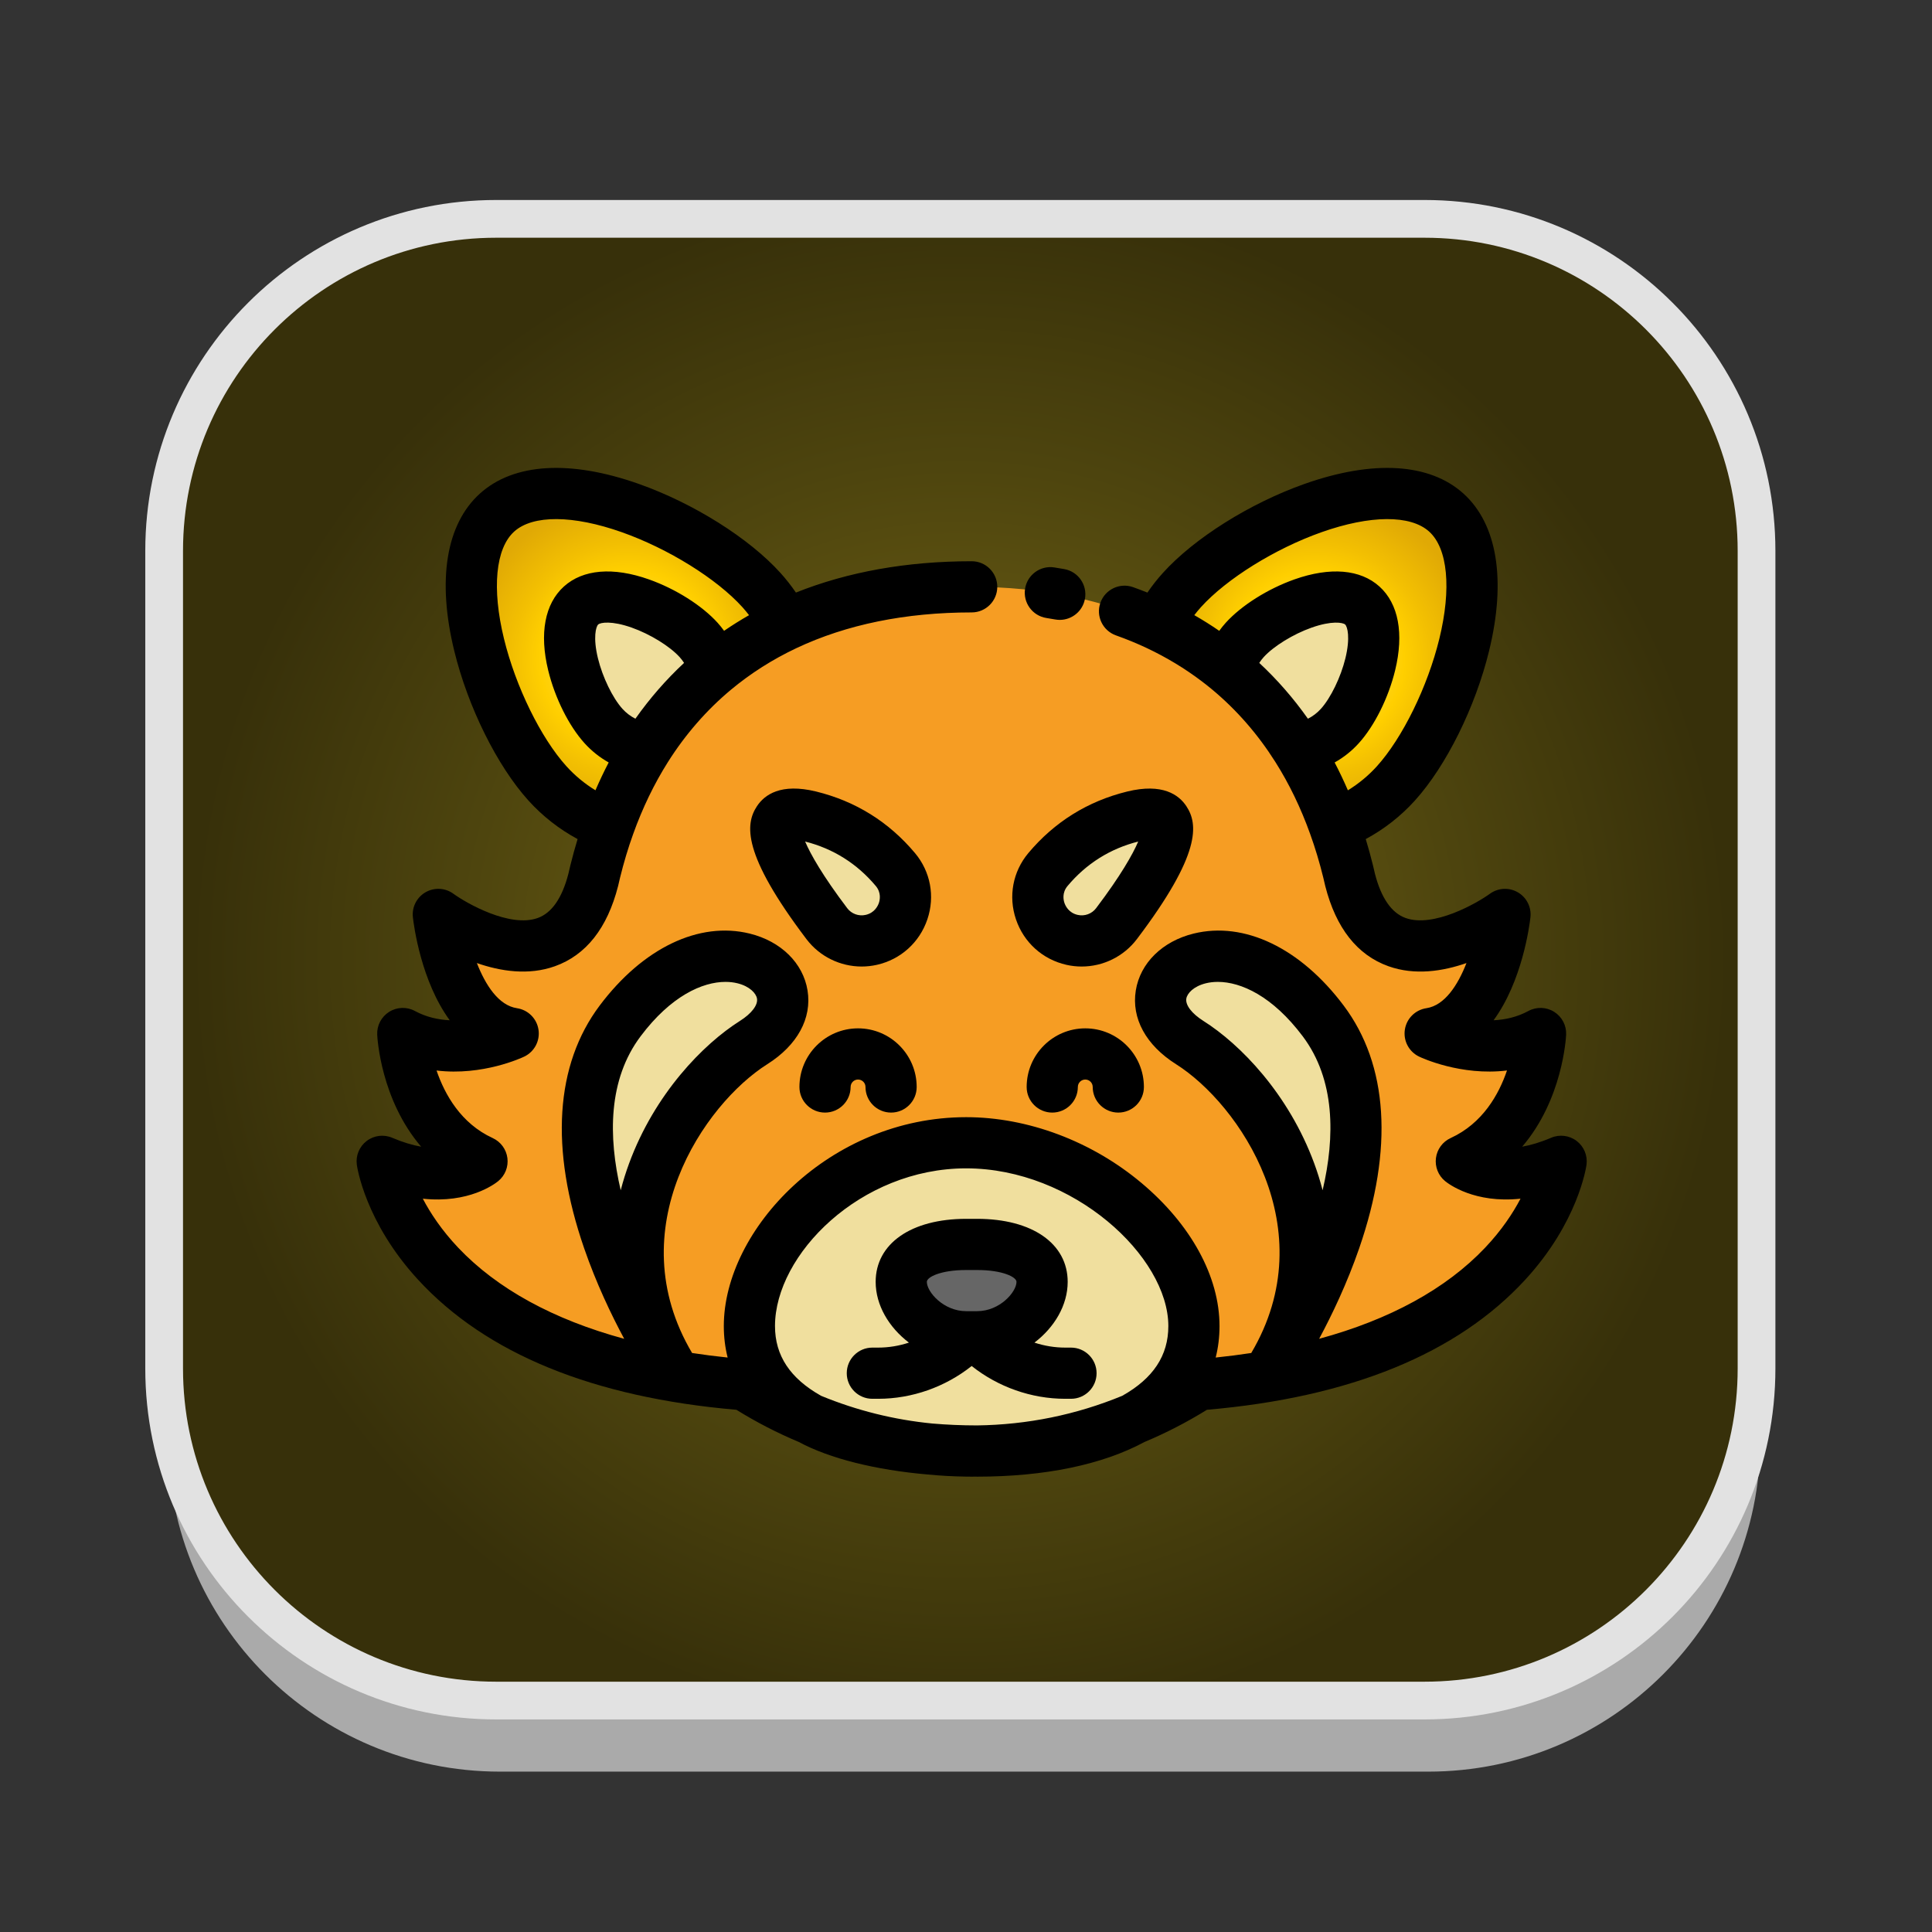 <?xml version="1.0" encoding="utf-8"?>
<!-- Generator: Adobe Illustrator 16.0.0, SVG Export Plug-In . SVG Version: 6.00 Build 0)  -->
<!DOCTYPE svg PUBLIC "-//W3C//DTD SVG 1.1//EN" "http://www.w3.org/Graphics/SVG/1.1/DTD/svg11.dtd">
<svg version="1.1" id="Layer_1" xmlns="http://www.w3.org/2000/svg" xmlns:xlink="http://www.w3.org/1999/xlink" x="0px" y="0px"
	 width="512px" height="512px" viewBox="0 0 512 512" enable-background="new 0 0 512 512" xml:space="preserve">
<rect x="0" y="0" width="512" height="512" fill="#333333" stroke="none"/>
<g id="Layer_1_1_">
	<g id="Layer_2" display="none">
	</g>
	<g id="shadows">
		<g opacity="0.9">
			<g>
				<path fill="#B7B7B7" d="M466.5,381.5c0,48.6-39.4,88-88,88h-246c-48.601,0-88-39.4-88-88V164.833c0-48.601,39.399-88,88-88h246
					c48.6,0,88,39.399,88,88V381.5z"/>
			</g>
		</g>
		<g>
			<g>
				<path fill="#FFFFFF" d="M466.5,360.5c0,48.6-39.4,88-88,88h-246c-48.601,0-88-39.4-88-88V143.833c0-48.601,39.399-88,88-88h246
					c48.6,0,88,39.399,88,88V360.5z"/>
			</g>
		</g>
	</g>
	
		<radialGradient id="SVGID_1_" cx="721.5" cy="159.667" r="203.799" gradientTransform="matrix(1 0 0 -1 -467 414)" gradientUnits="userSpaceOnUse">
		<stop  offset="0" style="stop-color:#988952"/>
		<stop  offset="0.077" style="stop-color:#8E7F47"/>
		<stop  offset="0.5" style="stop-color:#594E10"/>
		<stop  offset="0.64" style="stop-color:#4E450E"/>
		<stop  offset="1" style="stop-color:#37300A"/>
	</radialGradient>
	<path fill="url(#SVGID_1_)" stroke="#E2E2E2" stroke-width="10" stroke-miterlimit="10" d="M465.5,362.667c0,48.6-39.399,88-88,88
		h-246c-48.601,0-88-39.4-88-88V146c0-48.601,39.399-88,88-88h246c48.601,0,88,39.399,88,88V362.667z"/>
</g>
<path fill="#F69D23" d="M336.623,363.347c1.791-2.646,39.317-59.139,14.032-92.798c-25.896-34.47-58.076-8.603-35.372,5.735
	C334.974,288.714,359.546,326.603,336.623,363.347z M214.631,376.021c-6.477-2.694-12.646-5.98-18.431-9.793l-0.084,0.657
	c-87.803-7.441-94.833-59.126-94.833-59.126c17.361,7.422,26.454,0,26.454,0c-19.843-9.106-20.997-33.867-20.997-33.867
	c13.716,7.442,29.258,0,29.258,0c-16.528-2.483-19.836-31.561-19.836-31.561s32.587,23.909,41.058-9.176
	c0.161-0.734,0.335-1.462,0.511-2.182c1.042-4.253,2.273-8.346,3.686-12.262c2.658-7.408,5.952-14.213,9.855-20.389
	c5.049-7.996,11.114-14.934,18.116-20.767c5.646-4.702,11.912-8.688,18.752-11.92c14.109-6.659,30.665-10.122,49.361-10.122
	c18.695,0,35.253,3.462,49.361,10.122c5.615,2.658,10.849,5.82,15.668,9.471c1.048,0.789,2.077,1.609,3.083,2.448
	c7.009,5.839,13.072,12.786,18.123,20.787c3.903,6.169,7.197,12.968,9.85,20.369c1.412,3.917,2.644,8.009,3.687,12.263
	c0.175,0.72,0.351,1.448,0.511,2.182c8.471,33.084,41.058,9.176,41.058,9.176s-3.308,29.079-19.837,31.561
	c0,0,15.542,7.442,29.258,0c0,0-1.153,24.761-20.996,33.867c0,0,9.092,7.422,26.452,0c0,0-7.03,51.685-94.832,59.126l-0.085-0.657
	c-5.785,3.813-11.953,7.1-18.431,9.793c-12.764,5.315-26.747,8.33-41.409,8.512c-0.481,0.016-0.971,0.016-1.46,0.016
	s-0.979,0-1.462-0.016C241.379,384.351,227.396,381.336,214.631,376.021z M178.378,363.347
	c-22.921-36.744,1.651-74.633,21.34-87.063c22.705-14.338-9.478-40.206-35.372-5.735
	C139.062,304.207,176.587,360.701,178.378,363.347z M295.88,244.78c8.31-10.974,23.146-33,4.463-28.433
	c-10.569,2.587-17.809,8.344-22.627,14.087c-5.541,6.604-2.009,16.751,6.4,18.641C288.543,250.075,293.145,248.396,295.88,244.78z
	 M230.887,249.075c8.407-1.89,11.94-12.039,6.4-18.641c-4.819-5.743-12.059-11.5-22.628-14.087
	c-18.683-4.567-3.848,17.459,4.462,28.433C221.857,248.396,226.459,250.075,230.887,249.075z"/>
<path fill="#F0DF9E" d="M258.963,384.548c16.269,0,30.952-2.778,41.408-8.527c9.926-5.464,16.033-13.605,16.033-24.6
	c0-22.566-28.644-48.579-60.363-48.579c-31.722,0-57.441,26.013-57.441,48.579c0,10.995,6.106,19.136,16.032,24.6
	c10.457,5.748,28.062,8.512,44.333,8.512"/>
<path fill="#666666" d="M256.039,329.785c-9.498,0-17.2,3.162-17.2,9.919c0,6.755,7.702,14.547,17.2,14.547h2.924
	c9.499,0,17.199-7.792,17.199-14.547c0-6.757-7.7-9.919-17.199-9.919H256.039z"/>
<radialGradient id="SVGID_2_" cx="348.485" cy="174.741" r="42.813" gradientUnits="userSpaceOnUse">
	<stop  offset="0" style="stop-color:#FCF7D9"/>
	<stop  offset="0" style="stop-color:#FDEEA5"/>
	<stop  offset="0" style="stop-color:#FEE56E"/>
	<stop  offset="0.551" style="stop-color:#FFCF00"/>
	<stop  offset="0.707" style="stop-color:#F3C002"/>
	<stop  offset="1" style="stop-color:#E0A905"/>
</radialGradient>
<path fill="url(#SVGID_2_)" d="M383.285,135.839c15.66,14.15,1.448,55.391-13.367,71.779c-4.659,5.155-10.302,8.869-16.331,11.093
	c-2.652-7.4-5.946-14.2-9.85-20.368l0.049-0.028c4.154-0.511,8.205-2.498,11.29-5.918c6.588-7.288,12.911-25.635,5.944-31.93
	c-6.961-6.295-24.579,1.847-31.169,9.134c-2.133,2.358-3.538,5.107-4.237,7.954c-1.008-0.84-2.037-1.658-3.085-2.449
	c-4.819-3.651-10.052-6.813-15.668-9.471c1.645-3.28,3.764-6.4,6.359-9.274C328.027,139.979,367.631,121.689,383.285,135.839z"/>
<g>
	<path fill="#F0DF9E" d="M361.021,160.467c6.967,6.296,0.644,24.642-5.944,31.931c-3.084,3.419-7.136,5.407-11.29,5.917
		l-0.049,0.029c-5.049-8.003-11.114-14.948-18.123-20.789c0.7-2.847,2.106-5.596,4.238-7.953
		C336.441,162.313,354.063,154.172,361.021,160.467z"/>
	<path fill="#F0DF9E" d="M350.655,270.549c25.286,33.659-12.24,90.152-14.031,92.798c22.922-36.744-1.65-74.633-21.34-87.063
		C292.579,261.945,324.76,236.079,350.655,270.549z"/>
	<path fill="#F0DF9E" d="M300.343,216.347c18.683-4.567,3.847,17.459-4.463,28.433c-2.735,3.616-7.337,5.295-11.764,4.295
		c-8.409-1.89-11.941-12.039-6.4-18.641C282.535,224.691,289.773,218.934,300.343,216.347z"/>
	<path fill="#F0DF9E" d="M237.287,230.435c5.54,6.604,2.008,16.751-6.401,18.641c-4.427,1-9.029-0.679-11.765-4.295
		c-8.31-10.974-23.146-33-4.463-28.433C225.229,218.934,232.468,224.691,237.287,230.435z"/>
</g>
<radialGradient id="SVGID_3_" cx="166.516" cy="174.741" r="42.813" gradientUnits="userSpaceOnUse">
	<stop  offset="0" style="stop-color:#FCF7D9"/>
	<stop  offset="0" style="stop-color:#FDEEA5"/>
	<stop  offset="0" style="stop-color:#FEE56E"/>
	<stop  offset="0.551" style="stop-color:#FFCF00"/>
	<stop  offset="0.707" style="stop-color:#F3C002"/>
	<stop  offset="1" style="stop-color:#E0A905"/>
</radialGradient>
<path fill="url(#SVGID_3_)" d="M201.782,156.361c2.595,2.875,4.708,5.994,6.358,9.274c-6.84,3.233-13.107,7.218-18.751,11.919
	c-0.699-2.853-2.105-5.596-4.239-7.952c-6.589-7.289-24.208-15.431-31.168-9.136c-6.967,6.296-0.644,24.643,5.945,31.931
	c3.099,3.434,7.177,5.428,11.345,5.924c-3.903,6.176-7.197,12.981-9.855,20.389h-0.007c-6.03-2.224-11.667-5.938-16.326-11.093
	c-14.814-16.388-29.028-57.628-13.368-71.779C147.371,121.689,186.975,139.979,201.782,156.361z"/>
<g>
	<path fill="#F0DF9E" d="M164.347,270.549c25.894-34.47,58.077-8.603,35.372,5.735c-19.689,12.43-44.261,50.318-21.34,87.063
		C176.587,360.701,139.062,304.207,164.347,270.549z"/>
	<path fill="#F0DF9E" d="M185.149,169.602c2.133,2.357,3.539,5.099,4.239,7.953c-7.002,5.833-13.067,12.772-18.116,20.767
		c-4.169-0.498-8.247-2.49-11.345-5.924c-6.588-7.288-12.912-25.635-5.945-31.931C160.941,154.172,178.56,162.313,185.149,169.602z"
		/>
</g>
<path d="M94.563,308.673c0.083,0.613,2.205,15.205,16.218,30.449c18.023,19.606,46.408,31.209,84.376,34.488
	c5.274,3.274,10.828,6.137,16.546,8.534c8.174,4.395,20.405,7.431,34.19,8.615c3.313,0.32,6.65,0.51,10.011,0.554
	c0.527,0.015,1.063,0.015,1.596,0.015c0.379,0,0.755-0.005,1.132-0.011c0.109,0.006,0.219,0.011,0.331,0.011
	c17.883,0,33.182-3.172,44.298-9.168c5.733-2.402,11.297-5.27,16.585-8.55c37.968-3.28,66.354-14.882,84.376-34.49
	c14.013-15.242,16.135-29.834,16.219-30.448c0.327-2.419-0.669-4.827-2.611-6.308s-4.531-1.802-6.776-0.841
	c-2.874,1.228-5.427,1.963-7.664,2.361c10.696-12.473,11.607-28.782,11.65-29.679c0.114-2.444-1.099-4.761-3.174-6.061
	c-2.071-1.301-4.687-1.383-6.837-0.216c-3.007,1.631-6.194,2.312-9.211,2.453c7.568-10.342,9.496-24.939,9.764-27.285
	c0.303-2.672-1.006-5.267-3.329-6.62c-2.323-1.355-5.232-1.204-7.41,0.376c-3.454,2.511-14.974,9.086-22.349,6.424
	c-3.718-1.341-6.449-5.275-8.112-11.697c-0.163-0.743-0.34-1.479-0.521-2.223c-0.58-2.37-1.227-4.704-1.923-6.995
	c4.853-2.609,9.279-6.063,13.014-10.196c8.313-9.194,16.031-24.766,19.669-39.668c4.585-18.788,2.174-33.594-6.785-41.689
	c-8.957-8.097-23.931-9.004-42.162-2.551c-14.461,5.119-29.174,14.365-37.485,23.56c-1.497,1.656-2.87,3.402-4.113,5.223
	c-1.254-0.501-2.52-0.986-3.795-1.439c-3.531-1.254-7.407,0.592-8.662,4.122c-1.252,3.53,0.594,7.408,4.123,8.661
	c2.821,1.001,5.59,2.141,8.221,3.383c5.18,2.449,10.049,5.393,14.489,8.757c0.926,0.698,1.876,1.451,2.824,2.241
	c6.458,5.381,12.085,11.84,16.733,19.204c3.636,5.75,6.731,12.152,9.197,19.043c1.33,3.682,2.499,7.577,3.477,11.56
	c0.164,0.672,0.326,1.351,0.477,2.035c0.018,0.077,0.034,0.155,0.054,0.23c2.852,11.128,8.478,18.267,16.73,21.22
	c7.024,2.513,14.467,1.332,20.686-0.839c-2.284,5.837-5.746,11.232-10.63,11.966c-2.946,0.442-5.26,2.756-5.701,5.701
	c-0.439,2.947,1.091,5.836,3.778,7.123c0.576,0.277,11.053,5.184,23.29,3.68c-2.147,6.332-6.43,14.007-14.93,17.907
	c-2.129,0.978-3.602,2.981-3.898,5.304c-0.298,2.324,0.625,4.634,2.439,6.115c0.948,0.775,7.817,5.954,19.975,4.648
	c-2.021,3.846-5.004,8.368-9.375,12.984c-10.328,10.905-25.269,19.063-43.993,24.149c3.412-6.346,7.398-14.681,10.621-24.005
	c9.104-26.364,7.678-48.604-4.127-64.316c-11.458-15.254-26.327-22.378-39.769-19.065c-8.268,2.039-14.135,7.811-15.312,15.062
	c-1.197,7.387,2.689,14.511,10.665,19.549c16.733,10.563,39.402,43.66,19.931,76.537c-3.065,0.47-6.21,0.871-9.425,1.204
	c0.674-2.653,1.017-5.436,1.017-8.34c0-13.088-7.549-26.918-20.712-37.948c-13.203-11.065-30.128-17.412-46.434-17.412
	c-36.168,0-64.222,29.76-64.222,55.36c0,2.904,0.343,5.688,1.017,8.341c-3.216-0.334-6.358-0.735-9.424-1.205
	c-19.471-32.876,3.195-65.974,19.932-76.537c7.975-5.036,11.861-12.162,10.664-19.549c-1.176-7.251-7.043-13.021-15.312-15.06
	c-13.445-3.316-28.309,3.813-39.769,19.064c-11.803,15.713-13.23,37.953-4.125,64.316c3.22,9.324,7.209,17.659,10.621,24.007
	c-18.725-5.089-33.666-13.245-43.995-24.151c-4.371-4.616-7.356-9.14-9.375-12.984c12.16,1.304,19.028-3.871,19.977-4.648
	c1.814-1.479,2.736-3.79,2.439-6.115c-0.298-2.321-1.77-4.326-3.898-5.304c-8.421-3.864-12.708-11.554-14.878-17.901
	c12.217,1.484,22.663-3.408,23.24-3.686c2.686-1.287,4.219-4.176,3.777-7.123c-0.44-2.945-2.754-5.259-5.699-5.701
	c-4.886-0.734-8.347-6.13-10.631-11.966c6.217,2.17,13.665,3.35,20.686,0.839c8.252-2.954,13.881-10.094,16.73-21.22
	c0.019-0.076,0.038-0.153,0.055-0.23c0.149-0.685,0.313-1.363,0.472-2.019c0.98-3.999,2.15-7.896,3.482-11.586
	c2.474-6.895,5.572-13.308,9.206-19.059c4.641-7.348,10.268-13.8,16.721-19.176c5.198-4.329,11.021-8.029,17.309-10.998
	c13.316-6.286,28.949-9.473,46.467-9.473c3.744,0,6.783-3.037,6.783-6.782s-3.039-6.782-6.783-6.782
	c-17.14,0-32.774,2.791-46.579,8.302c-1.247-1.824-2.619-3.57-4.11-5.222c-8.309-9.191-23.021-18.438-37.484-23.557
	c-18.23-6.451-33.203-5.546-42.16,2.551c-8.961,8.096-11.372,22.903-6.786,41.689c3.636,14.903,11.357,30.474,19.668,39.669
	c3.737,4.135,8.164,7.59,13.013,10.199c-0.697,2.292-1.343,4.633-1.926,7.009c-0.178,0.729-0.354,1.464-0.519,2.208
	c-1.663,6.423-4.392,10.357-8.111,11.697c-7.374,2.663-18.894-3.913-22.338-6.413c-2.171-1.596-5.083-1.751-7.415-0.399
	c-2.332,1.352-3.641,3.955-3.337,6.634c0.268,2.346,2.195,16.94,9.761,27.28c-3.017-0.141-6.205-0.82-9.208-2.448
	c-2.152-1.168-4.764-1.087-6.837,0.216c-2.074,1.3-3.286,3.616-3.172,6.061c0.042,0.896,0.953,17.207,11.648,29.679
	c-2.236-0.399-4.79-1.134-7.664-2.361c-2.247-0.961-4.834-0.64-6.775,0.841C95.23,303.846,94.234,306.256,94.563,308.673z
	 M316.5,163.021c0.558-0.721,1.135-1.429,1.751-2.111c6.803-7.528,19.644-15.511,31.946-19.865
	c12.93-4.576,23.598-4.641,28.541-0.174s5.954,15.087,2.703,28.411c-3.095,12.679-9.748,26.258-16.554,33.789
	c-2.253,2.493-4.855,4.635-7.684,6.369c-1.093-2.527-2.262-4.991-3.51-7.377c2.378-1.331,4.55-3.05,6.412-5.117
	c4.147-4.587,7.833-11.976,9.614-19.278c2.382-9.764,0.908-17.66-4.148-22.23c-5.059-4.575-13.064-5.244-22.538-1.89
	c-7.084,2.509-14.063,6.919-18.21,11.504c-0.611,0.676-1.177,1.388-1.71,2.124C320.979,165.708,318.773,164.321,316.5,163.021z
	 M333.718,175.68c0.347-0.538,0.734-1.052,1.167-1.529c2.605-2.881,7.816-6.095,12.678-7.816c5.338-1.892,8.31-1.381,8.913-0.834
	c0.603,0.545,1.411,3.448,0.069,8.952c-1.223,5.007-3.895,10.517-6.504,13.403c-0.986,1.092-2.152,1.971-3.431,2.611
	C342.789,185.053,338.475,180.105,333.718,175.68z M318.905,270.551c-3.063-1.937-4.795-4.198-4.518-5.908
	c0.227-1.4,1.941-3.267,5.169-4.062c0.972-0.24,2.037-0.372,3.182-0.372c6.119,0,14.472,3.733,22.495,14.413
	c8.625,11.479,8.604,26.553,5.273,40.813c-0.648-2.523-1.404-4.892-2.207-7.077C341.509,289.875,328.662,276.709,318.905,270.551z
	 M256.039,309.625c28.354,0,53.582,23.371,53.582,41.796c0,7.822-4.006,13.87-12.225,18.486c-12.214,5.033-25.158,7.673-38.48,7.843
	c-4.018-0.001-7.977-0.173-11.796-0.498c-10.165-0.992-20.057-3.448-29.515-7.345c-8.219-4.616-12.224-10.665-12.224-18.486
	C205.382,332.489,227.979,309.625,256.039,309.625z M169.769,274.622c8.022-10.68,16.376-14.413,22.497-14.413
	c1.144,0,2.208,0.13,3.18,0.372c3.228,0.795,4.942,2.663,5.169,4.062c0.277,1.709-1.454,3.972-4.516,5.906
	c-9.757,6.16-22.604,19.326-29.396,37.809c-0.803,2.186-1.559,4.554-2.208,7.077C161.167,301.176,161.145,286.103,169.769,274.622z
	 M168.387,190.465c-1.273-0.642-2.441-1.521-3.431-2.615c-2.604-2.881-5.275-8.39-6.498-13.398
	c-1.342-5.503-0.533-8.407,0.072-8.955c0.601-0.544,3.569-1.055,8.908,0.837c4.86,1.72,10.074,4.935,12.681,7.818
	c0.437,0.481,0.823,0.992,1.167,1.523C176.527,180.104,172.21,185.052,168.387,190.465z M150.114,203.07
	c-6.807-7.533-13.459-21.109-16.553-33.79c-3.25-13.321-2.24-23.942,2.704-28.41c4.94-4.467,15.611-4.401,28.539,0.174
	c12.305,4.355,25.143,12.337,31.944,19.862c0.617,0.684,1.198,1.395,1.758,2.121c-2.268,1.298-4.479,2.677-6.617,4.145
	c-0.532-0.734-1.097-1.443-1.708-2.119c-4.147-4.588-11.126-8.997-18.212-11.506c-9.476-3.354-17.479-2.684-22.534,1.887
	c-5.061,4.572-6.536,12.468-4.153,22.232c1.782,7.303,5.466,14.689,9.61,19.272c1.867,2.069,4.04,3.79,6.417,5.121
	c-1.248,2.389-2.416,4.853-3.508,7.378C154.972,207.708,152.37,205.565,150.114,203.07z"/>
<path d="M282.038,150.815c-0.872-0.155-1.75-0.302-2.631-0.44c-3.693-0.581-7.172,1.949-7.751,5.649
	c-0.581,3.701,1.947,7.171,5.649,7.751c0.788,0.124,1.574,0.256,2.354,0.395c0.402,0.071,0.802,0.105,1.196,0.105
	c3.226,0,6.085-2.309,6.67-5.594C288.183,154.993,285.726,151.472,282.038,150.815z"/>
<path d="M231.181,370.694h1.54c8.976,0,17.784-3.129,24.782-8.688c6.995,5.557,15.807,8.688,24.782,8.688h1.539
	c3.745,0,6.781-3.037,6.781-6.781c0-3.746-3.036-6.784-6.781-6.784h-1.539c-2.78,0-5.532-0.46-8.151-1.322
	c5.285-4.014,8.813-9.903,8.813-16.102c0-10.146-9.414-16.701-23.982-16.701h-2.922c-14.569,0-23.983,6.555-23.983,16.701
	c0,6.198,3.528,12.088,8.813,16.102c-2.619,0.862-5.371,1.322-8.15,1.322h-1.54c-3.745,0-6.782,3.038-6.782,6.784
	C224.398,367.657,227.435,370.694,231.181,370.694z M256.039,336.568h2.924c6.709,0,10.418,1.854,10.418,3.136
	c0,2.657-4.399,7.767-10.418,7.767h-2.924c-6.018,0-10.417-5.109-10.417-7.767C245.622,338.422,249.331,336.568,256.039,336.568z"/>
<path d="M227.389,272.523c-8.564,0-15.532,6.971-15.532,15.54c0,3.745,3.037,6.782,6.782,6.782s6.782-3.037,6.782-6.782
	c0-1.089,0.884-1.976,1.968-1.976c1.088,0,1.975,0.887,1.975,1.976c0,3.745,3.037,6.782,6.782,6.782
	c3.745,0,6.783-3.037,6.783-6.782C242.929,279.494,235.958,272.523,227.389,272.523z"/>
<path d="M242.482,226.074c-6.938-8.266-15.755-13.755-26.212-16.316c-9.338-2.284-13.679,0.862-15.676,3.903
	c-3.11,4.734-3.984,12.621,13.12,35.209c3.503,4.632,8.968,7.27,14.639,7.27c1.338,0,2.69-0.148,4.028-0.45
	c6.309-1.421,11.312-5.931,13.386-12.069C247.823,237.536,246.595,230.977,242.482,226.074z M232.916,239.279
	c-0.263,0.778-1.13,2.643-3.516,3.177c-0.003,0.002-0.005,0.002-0.007,0.002c-1.826,0.411-3.737-0.281-4.864-1.772
	c-6.492-8.575-9.743-14.325-11.164-17.673c7.454,1.892,13.754,5.854,18.726,11.78C233.597,236.588,233.17,238.53,232.916,239.279z"
	/>
<path d="M272.075,288.063c0,3.746,3.036,6.783,6.78,6.783c3.746,0,6.784-3.037,6.784-6.783c0-1.088,0.886-1.975,1.973-1.975
	s1.969,0.887,1.969,1.975c0,3.746,3.038,6.783,6.782,6.783c3.745,0,6.782-3.037,6.782-6.783c0-8.569-6.967-15.539-15.533-15.539
	C279.044,272.523,272.075,279.494,272.075,288.063z"/>
<path d="M314.409,213.662c-1.996-3.039-6.338-6.187-15.679-3.901c-10.454,2.559-19.272,8.048-26.21,16.314
	c-4.112,4.903-5.341,11.461-3.284,17.548c2.073,6.137,7.077,10.646,13.385,12.068c1.34,0.302,2.691,0.449,4.029,0.449
	c5.67,0,11.135-2.637,14.637-7.267C318.394,226.283,317.52,218.396,314.409,213.662z M290.471,240.688
	c-1.124,1.488-3.032,2.184-4.861,1.771c-0.002,0-0.005,0-0.007-0.002c-2.386-0.534-3.254-2.4-3.518-3.177
	c-0.253-0.75-0.681-2.691,0.826-4.484c4.972-5.928,11.271-9.889,18.726-11.781C300.215,226.362,296.964,232.114,290.471,240.688z"/>
</svg>

